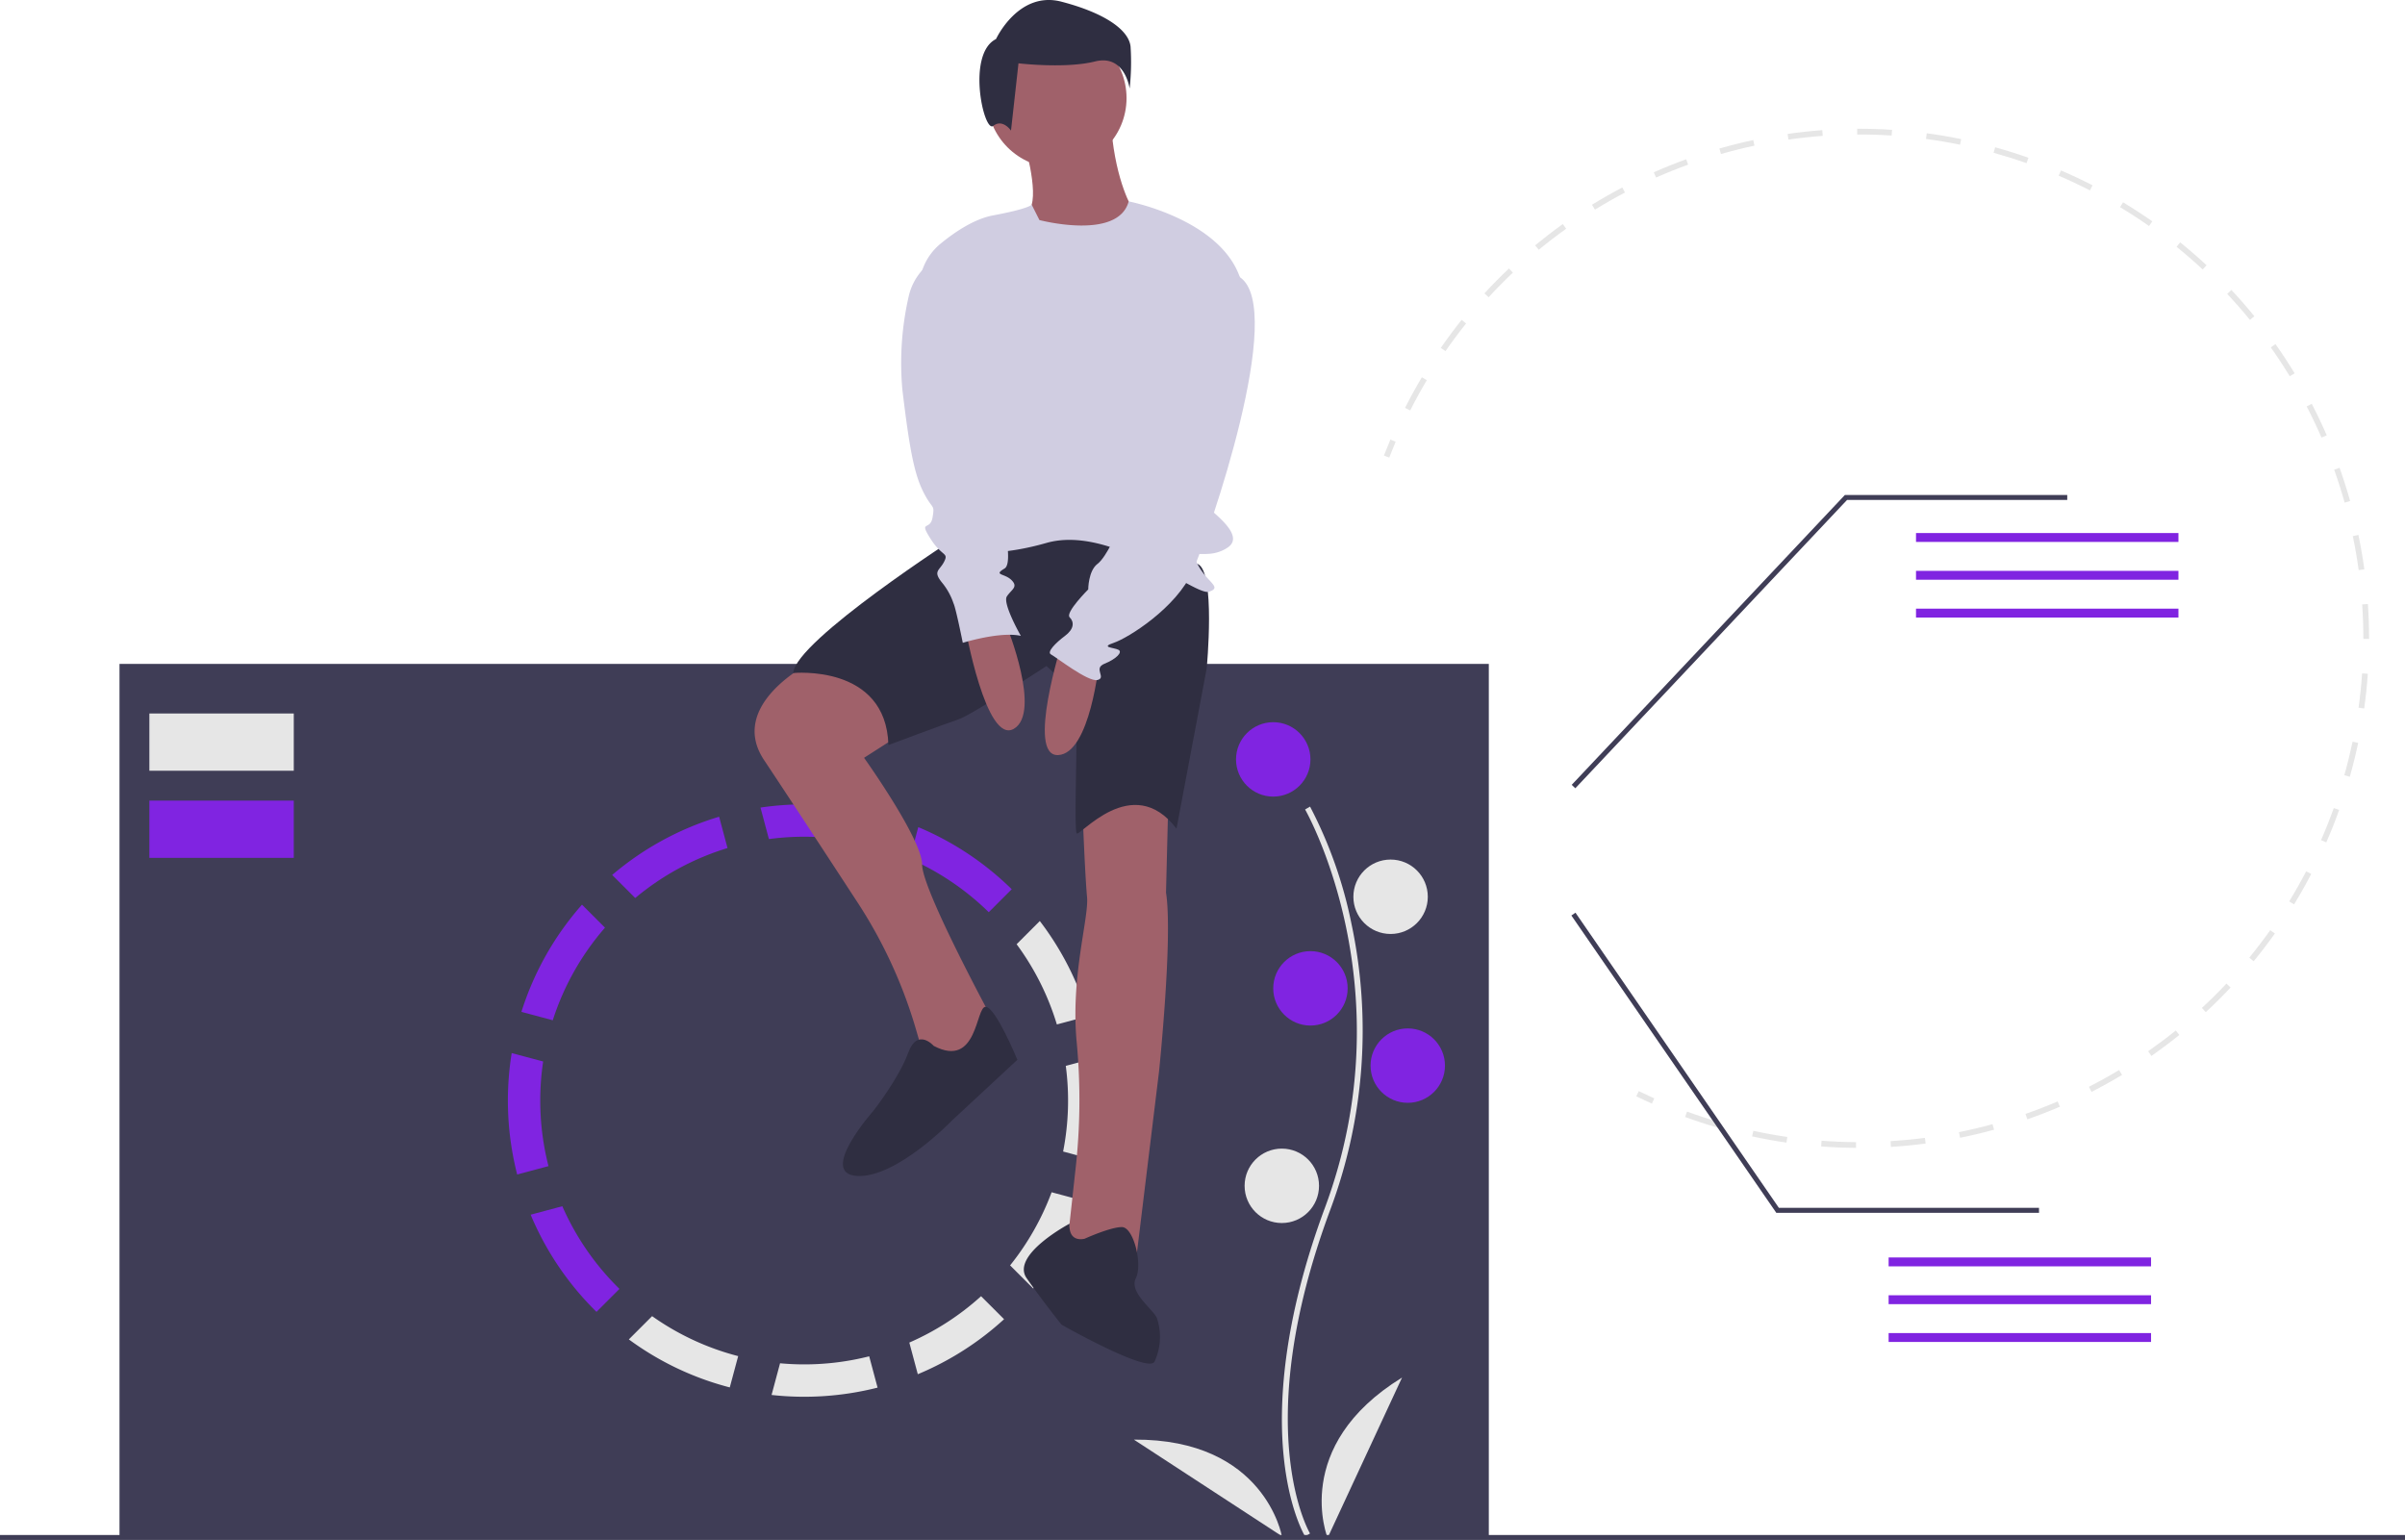<svg xmlns="http://www.w3.org/2000/svg" width="327.24" height="209.56" viewBox="0 0 327.24 209.56">
  <g id="undraw_instat_analysis_ajld" transform="translate(0 0)">
    <path id="Path_2003" data-name="Path 2003" d="M289.971,136.274c-.3.707-.592,1.432-.87,2.155l-.727-.279c.281-.731.577-1.464.879-2.179Z" transform="translate(-100.068 -76.156)" fill="#e6e6e6"/>
    <path id="Path_2004" data-name="Path 2004" d="M418.552,176.681c-.376.977-.776,1.954-1.191,2.9l-.714-.312c.621-1.422,1.207-2.9,1.733-4.367l.733.263Q418.84,175.926,418.552,176.681Zm2.012-6.035-.75-.212c.426-1.5.8-3.037,1.126-4.56l.762.161c-.326,1.539-.708,3.091-1.139,4.612Zm-5.25,13.227c-.729,1.4-1.515,2.794-2.335,4.137l-.665-.406c.811-1.328,1.587-2.7,2.308-4.09Zm7.208-22.517-.772-.108c.216-1.544.381-3.116.49-4.671l.777.054c-.113,1.574-.279,3.163-.5,4.725Zm-12.158,30.621c-.912,1.286-1.882,2.557-2.882,3.777l-.6-.493c.988-1.207,1.947-2.464,2.849-3.735Zm12.82-40.094h-.779c0-1.559-.052-3.137-.158-4.69l.777-.052c.107,1.57.161,3.166.161,4.742Zm-18.842,47.446c-1.084,1.151-2.221,2.277-3.379,3.348l-.529-.572c1.145-1.058,2.269-2.172,3.341-3.31Zm18.2-56.911-.772.106c-.213-1.545-.482-3.1-.8-4.626l.763-.159c.32,1.542.594,3.116.807,4.679Zm-25.176,63.366c-1.231.991-2.511,1.95-3.8,2.852l-.445-.639c1.278-.892,2.544-1.84,3.761-2.82Zm23.241-72.658-.75.21c-.421-1.5-.9-3.007-1.423-4.476l.734-.262c.527,1.486,1.012,3.009,1.439,4.527Zm-31.034,78.095c-1.352.812-2.75,1.587-4.155,2.306l-.354-.694c1.39-.711,2.772-1.478,4.109-2.28Zm27.851-87.04-.714.311c-.622-1.43-1.3-2.858-2.019-4.243l.692-.358c.726,1.4,1.413,2.844,2.04,4.291Zm-36.308,91.364c-1.451.621-2.941,1.2-4.429,1.719l-.257-.735c1.471-.514,2.945-1.086,4.379-1.7Zm31.937-99.8-.665.4c-.81-1.331-1.677-2.654-2.578-3.93l.636-.449c.91,1.29,1.787,2.628,2.607,3.975Zm-40.9,102.93c-1.521.418-3.076.788-4.62,1.1l-.155-.764c1.527-.309,3.064-.675,4.568-1.088Zm35.42-110.692-.6.492c-.986-1.211-2.026-2.4-3.092-3.542l.569-.532c1.078,1.152,2.131,2.357,3.127,3.582ZM362.847,220.558c-1.563.206-3.152.36-4.725.458l-.048-.777c1.554-.1,3.126-.25,4.671-.453Zm38.228-119.516-.531.57c-1.143-1.064-2.338-2.1-3.552-3.085l.49-.605c1.228.994,2.437,2.044,3.593,3.12Zm-47.7,120.107c-1.578-.01-3.175-.076-4.747-.195l.059-.777c1.554.118,3.133.182,4.693.193ZM393.688,95.062l-.447.638c-1.277-.9-2.6-1.758-3.937-2.562l.4-.667c1.35.814,2.689,1.686,3.982,2.591ZM343.91,220.432c-1.56-.227-3.133-.512-4.675-.846l.165-.761c1.524.331,3.079.612,4.622.837ZM385.556,90.159l-.356.693c-1.386-.711-2.815-1.383-4.25-2l.308-.715C382.709,88.76,384.155,89.441,385.556,90.159ZM334.63,218.42c-1.512-.438-3.032-.935-4.515-1.476l.267-.732c1.467.535,2.97,1.026,4.465,1.459ZM376.574,87.145c-1.473-.519-2.98-.993-4.481-1.41l.208-.75c1.518.421,3.042.9,4.531,1.425Zm-9.047-2.511c-1.53-.313-3.088-.577-4.631-.784l.1-.772c1.561.209,3.137.476,4.684.793Zm-9.306-1.247c-1.555-.1-3.133-.147-4.69-.139l0-.779c1.575-.007,3.171.04,4.743.141Zm-9.379.045c-1.556.115-3.126.286-4.667.507l-.111-.771c1.559-.224,3.147-.4,4.72-.512Zm-9.29,1.332c-1.527.327-3.06.711-4.556,1.14l-.215-.748c1.513-.434,3.063-.822,4.608-1.153Zm-9.025,2.588c-1.466.531-2.933,1.119-4.36,1.749l-.314-.713c1.443-.637,2.927-1.232,4.409-1.769Zm-8.591,3.792c-1.383.727-2.756,1.51-4.083,2.327l-.408-.663c1.342-.826,2.731-1.618,4.129-2.353Zm-8,4.926c-1.271.909-2.526,1.872-3.729,2.863l-.5-.6c1.217-1,2.485-1.976,3.771-2.9Zm-7.252,5.975c-1.135,1.073-2.245,2.2-3.3,3.348l-.573-.527c1.068-1.161,2.192-2.3,3.339-3.386Zm-6.365,6.916c-.974,1.218-1.918,2.485-2.806,3.767l-.64-.443c.9-1.3,1.853-2.579,2.838-3.81Zm-5.346,7.719c-.8,1.339-1.558,2.724-2.262,4.117l-.7-.352c.712-1.408,1.482-2.809,2.288-4.163Z" transform="translate(-100.831 -64.944)" fill="#e6e6e6"/>
    <path id="Path_2005" data-name="Path 2005" d="M334.26,249.13l-.317.712c-.719-.32-1.435-.653-2.13-.991l.34-.7C332.841,248.483,333.549,248.813,334.26,249.13Z" transform="translate(-109.171 -99.665)" fill="#e6e6e6"/>
    <rect id="Rectangle_2256" data-name="Rectangle 2256" width="186.317" height="118.847" transform="translate(16.26 90.345)" fill="#3f3d56"/>
    <path id="Path_2006" data-name="Path 2006" d="M273.973,298.482c-.089-.146-2.2-3.665-2.927-10.972-.67-6.7-.239-18,5.621-33.765,11.1-29.86-2.558-53.952-2.7-54.192l.674-.391a59.805,59.805,0,0,1,5.642,15.985,69.735,69.735,0,0,1-2.888,38.87c-11.083,29.809-2.843,43.92-2.759,44.059Z" transform="translate(-96.387 -89.399)" fill="#e6e6e6"/>
    <circle id="Ellipse_360" data-name="Ellipse 360" cx="5.063" cy="5.063" r="5.063" transform="translate(168.182 98.276)" fill="#8024e1"/>
    <circle id="Ellipse_361" data-name="Ellipse 361" cx="5.063" cy="5.063" r="5.063" transform="translate(184.15 116.97)" fill="#e6e6e6"/>
    <circle id="Ellipse_362" data-name="Ellipse 362" cx="5.063" cy="5.063" r="5.063" transform="translate(173.245 129.432)" fill="#8024e1"/>
    <circle id="Ellipse_363" data-name="Ellipse 363" cx="5.063" cy="5.063" r="5.063" transform="translate(186.486 139.947)" fill="#8024e1"/>
    <circle id="Ellipse_364" data-name="Ellipse 364" cx="5.063" cy="5.063" r="5.063" transform="translate(169.35 156.304)" fill="#e6e6e6"/>
    <path id="Path_2007" data-name="Path 2007" d="M278.466,319.268s-5.063-12.462,10.126-21.809Z" transform="translate(-97.822 -109.998)" fill="#e6e6e6"/>
    <path id="Path_2008" data-name="Path 2008" d="M265.465,321.28s-2.3-13.253-20.138-13.139Z" transform="translate(-91.046 -112.237)" fill="#e6e6e6"/>
    <path id="Path_2009" data-name="Path 2009" d="M206.757,207.006a36.04,36.04,0,0,1,10.744,7.269l3.126-3.126a40.363,40.363,0,0,0-12.716-8.451Z" transform="translate(-82.964 -90.14)" fill="#8024e1"/>
    <path id="Path_2010" data-name="Path 2010" d="M144.166,231.773a35.9,35.9,0,0,1,7.107-12.6l-3.131-3.131A40.25,40.25,0,0,0,139.9,230.63Z" transform="translate(-68.953 -92.935)" fill="#8024e1"/>
    <path id="Path_2011" data-name="Path 2011" d="M228.3,218.862l-3.156,3.156a35.817,35.817,0,0,1,5.476,10.917l4.262-1.142a40.179,40.179,0,0,0-6.581-12.931Z" transform="translate(-86.816 -93.527)" fill="#e6e6e6"/>
    <path id="Path_2012" data-name="Path 2012" d="M155.525,208.832l3.136,3.136a35.872,35.872,0,0,1,12.557-6.8l-1.142-4.262a40.224,40.224,0,0,0-14.551,7.922Z" transform="translate(-72.227 -89.765)" fill="#8024e1"/>
    <path id="Path_2013" data-name="Path 2013" d="M141.975,248.06a36.047,36.047,0,0,1,.395-5.32l-4.28-1.146a40.6,40.6,0,0,0,.747,16.525l4.26-1.141a35.854,35.854,0,0,1-1.121-8.917Z" transform="translate(-68.465 -98.291)" fill="#8024e1"/>
    <path id="Path_2014" data-name="Path 2014" d="M196.245,293.8a35.854,35.854,0,0,1-8.849,1.1c-1.105,0-2.2-.053-3.279-.151l-1.155,4.311a40.546,40.546,0,0,0,14.424-1Z" transform="translate(-77.977 -109.233)" fill="#e6e6e6"/>
    <path id="Path_2015" data-name="Path 2015" d="M145.8,267.959l-4.309,1.154a40.375,40.375,0,0,0,8.959,13.224l3.126-3.126a36.054,36.054,0,0,1-7.777-11.252Z" transform="translate(-69.287 -103.816)" fill="#8024e1"/>
    <path id="Path_2016" data-name="Path 2016" d="M237.8,242.344l-4.288,1.149a36,36,0,0,1-.363,11.656l4.268,1.144a40.637,40.637,0,0,0,.382-13.948Z" transform="translate(-88.494 -98.448)" fill="#e6e6e6"/>
    <path id="Path_2017" data-name="Path 2017" d="M182.2,203.5a36.006,36.006,0,0,1,13.712.8l1.141-4.26a40.62,40.62,0,0,0-16-.828Z" transform="translate(-77.577 -89.317)" fill="#8024e1"/>
    <path id="Path_2018" data-name="Path 2018" d="M173.27,292.323a35.769,35.769,0,0,1-11.711-5.439l-3.165,3.165a40.143,40.143,0,0,0,13.734,6.533Z" transform="translate(-72.829 -107.782)" fill="#e6e6e6"/>
    <path id="Path_2019" data-name="Path 2019" d="M219.567,286.581l-3.129-3.129a36.009,36.009,0,0,1-9.764,6.31l1.154,4.307A40.337,40.337,0,0,0,219.567,286.581Z" transform="translate(-82.946 -107.063)" fill="#e6e6e6"/>
    <path id="Path_2020" data-name="Path 2020" d="M229.673,265.556a35.909,35.909,0,0,1-5.65,9.951l3.143,3.144a40.254,40.254,0,0,0,6.785-11.948Z" transform="translate(-86.582 -103.313)" fill="#e6e6e6"/>
    <rect id="Rectangle_2257" data-name="Rectangle 2257" width="19.648" height="7.791" transform="translate(20.325 97.092)" fill="#e6e6e6"/>
    <rect id="Rectangle_2258" data-name="Rectangle 2258" width="19.648" height="7.791" transform="translate(20.325 108.948)" fill="#8024e1"/>
    <path id="Path_2021" data-name="Path 2021" d="M226.272,83.849s2.213,7.271.948,9.484,2.213,6.955,7.9,4.742,6.006-4.742,6.006-4.742-2.213-3.477-2.845-10.748Z" transform="translate(-87.053 -64.968)" fill="#a0616a"/>
    <path id="Path_2022" data-name="Path 2022" d="M187.659,174.284s-11.38,5.69-6.322,13.277c2.94,4.41,8.55,12.985,12.733,19.394a64.679,64.679,0,0,1,7.966,17.368l.8,2.753,3.161,3.793,6.638-7.587s-9.8-18.019-9.8-21.5-7.9-14.541-7.9-14.541l7.9-5.058S193.981,172.071,187.659,174.284Z" transform="translate(-77.365 -84.119)" fill="#a0616a"/>
    <path id="Path_2023" data-name="Path 2023" d="M235.884,198.676s.316,8.851.632,12.329c.261,2.869-2.275,10.9-1.4,19.837a84,84,0,0,1-.192,17.371l-1.257,11.474,9.483.948,3.161-25.922s1.9-18.335.948-24.341l.316-12.645S240.626,195.2,235.884,198.676Z" transform="translate(-88.604 -88.912)" fill="#a0616a"/>
    <path id="Path_2024" data-name="Path 2024" d="M209.124,151.818S187,166.043,186.68,170.468c0,0,12.645-1.264,12.961,9.8,0,0,7.587-2.845,9.484-3.477s12.012-7.271,12.012-7.271,4.109,3.161,4.109,8.219-.316,13.909,0,14.541,7.587-8.535,13.593-.632l4.11-21.812s1.264-13.277-1.264-14.225l-17.7-6.638Z" transform="translate(-78.756 -78.881)" fill="#2f2e41"/>
    <circle id="Ellipse_365" data-name="Ellipse 365" cx="9.483" cy="9.483" r="9.483" transform="translate(134.319 3.865)" fill="#a0616a"/>
    <path id="Path_2025" data-name="Path 2025" d="M224.736,97.509s10.7,2.825,12.145-2.539c0,0,13.144,2.539,15.357,11.074s-5.374,29.083-5.374,29.715,6.322,4.426,3.477,6.322-5.374-.316-4.109,2.213,3.477,3.161,1.581,3.793-13.277-9.167-22.128-6.638-13.277.632-13.277.632l-3.969-34.3a7.924,7.924,0,0,1,2.817-7.032c1.981-1.631,4.61-3.392,7.158-3.87,5.058-.948,5.268-1.467,5.268-1.467Z" transform="translate(-83.305 -67.564)" fill="#d0cde1"/>
    <path id="Path_2026" data-name="Path 2026" d="M216.274,168.169s2.845,16.122,6.638,13.909-.948-13.909-.948-13.909Z" transform="translate(-84.958 -82.904)" fill="#a0616a"/>
    <path id="Path_2027" data-name="Path 2027" d="M232.355,170.808s-4.93,15.611-.543,15.4,5.589-12.772,5.589-12.772Z" transform="translate(-87.833 -83.457)" fill="#a0616a"/>
    <path id="Path_2028" data-name="Path 2028" d="M207.6,238.948s-2.213-2.529-3.477.948-4.742,7.9-4.742,7.9-7.587,8.535-2.213,8.851,12.961-7.587,12.961-7.587l8.851-8.219s-2.934-7.145-4.312-7.208S213.605,242.109,207.6,238.948Z" transform="translate(-80.551 -96.623)" fill="#2f2e41"/>
    <path id="Path_2029" data-name="Path 2029" d="M234.673,273.008s-2.228.65-2.062-2.046c0,0-8.054,4.259-5.841,7.42s4.742,6.322,4.742,6.322,11.7,6.638,12.645,5.058a8,8,0,0,0,.316-6.006c-.632-1.265-3.793-3.477-2.845-5.374s-.316-6.955-1.9-6.955S234.673,273.008,234.673,273.008Z" transform="translate(-87.077 -104.445)" fill="#2f2e41"/>
    <path id="Path_2030" data-name="Path 2030" d="M221,65.611s3.051-6.61,8.9-5.085,9.152,3.813,9.406,6.1a32.645,32.645,0,0,1-.127,5.72s-.636-4.7-4.7-3.686-10.423.254-10.423.254l-1.017,9.152s-1.144-1.652-2.415-.636S216.934,67.644,221,65.611Z" transform="translate(-85.475 -60.298)" fill="#2f2e41"/>
    <path id="Path_2031" data-name="Path 2031" d="M251.574,108.1s-7.587,20.548-6.955,23.077,0,2.845-.948,3.477-3.477,7.271-3.477,7.271-1.581,3.793-2.845,4.742-1.264,3.477-1.264,3.477-3.161,3.161-2.529,3.793.632,1.581-.632,2.529-2.529,2.213-1.9,2.529,5.058,3.793,6.322,3.477-.632-1.581.948-2.213,2.529-1.581,1.9-1.9-2.529-.316-.632-.948,8.535-4.742,10.748-9.8,12.815-35.659,6.408-39.958C256.717,107.657,254.1,104.307,251.574,108.1Z" transform="translate(-88.014 -69.936)" fill="#d0cde1"/>
    <path id="Path_2032" data-name="Path 2032" d="M211.115,104.181l-.128.053a7.96,7.96,0,0,0-4.729,5.724,40.623,40.623,0,0,0-.832,12.557c.948,7.9,1.581,11.38,2.845,13.909s1.581,1.581,1.264,3.477-1.9.316-.316,2.845,2.529,1.9,1.9,3.161-1.581,1.264-.316,2.845a8.819,8.819,0,0,1,1.581,2.845c.316.632,1.264,5.374,1.264,5.374s5.058-1.581,7.9-.948c0,0-2.529-4.426-1.9-5.374s1.581-1.264.632-2.213-2.529-.632-.948-1.581-1.264-10.748-1.264-10.748Z" transform="translate(-82.644 -69.494)" fill="#d0cde1"/>
    <rect id="Rectangle_2259" data-name="Rectangle 2259" width="327.24" height="0.678" transform="translate(0 208.882)" fill="#3f3d56"/>
    <path id="Path_2033" data-name="Path 2033" d="M271.049,125.125l-.493-.465,37.17-39.445h30.256v.678H308.018Z" transform="translate(-56.699 -17.858)" fill="#3f3d56"/>
    <rect id="Rectangle_2260" data-name="Rectangle 2260" width="35.708" height="1.21" transform="translate(260.705 72.537)" fill="#8024e1"/>
    <rect id="Rectangle_2261" data-name="Rectangle 2261" width="35.708" height="1.21" transform="translate(260.705 77.682)" fill="#8024e1"/>
    <rect id="Rectangle_2262" data-name="Rectangle 2262" width="35.708" height="1.21" transform="translate(260.705 82.826)" fill="#8024e1"/>
    <rect id="Rectangle_2263" data-name="Rectangle 2263" width="35.708" height="1.21" transform="translate(256.979 171.116)" fill="#8024e1"/>
    <rect id="Rectangle_2264" data-name="Rectangle 2264" width="35.708" height="1.21" transform="translate(256.979 176.26)" fill="#8024e1"/>
    <rect id="Rectangle_2265" data-name="Rectangle 2265" width="35.708" height="1.21" transform="translate(256.979 181.405)" fill="#8024e1"/>
    <path id="Path_2034" data-name="Path 2034" d="M334.131,197.971H298.384l-.1-.147L270.5,157.512l.558-.384,27.677,40.166h35.392Z" transform="translate(-56.688 -32.929)" fill="#3f3d56"/>
  </g>
</svg>
